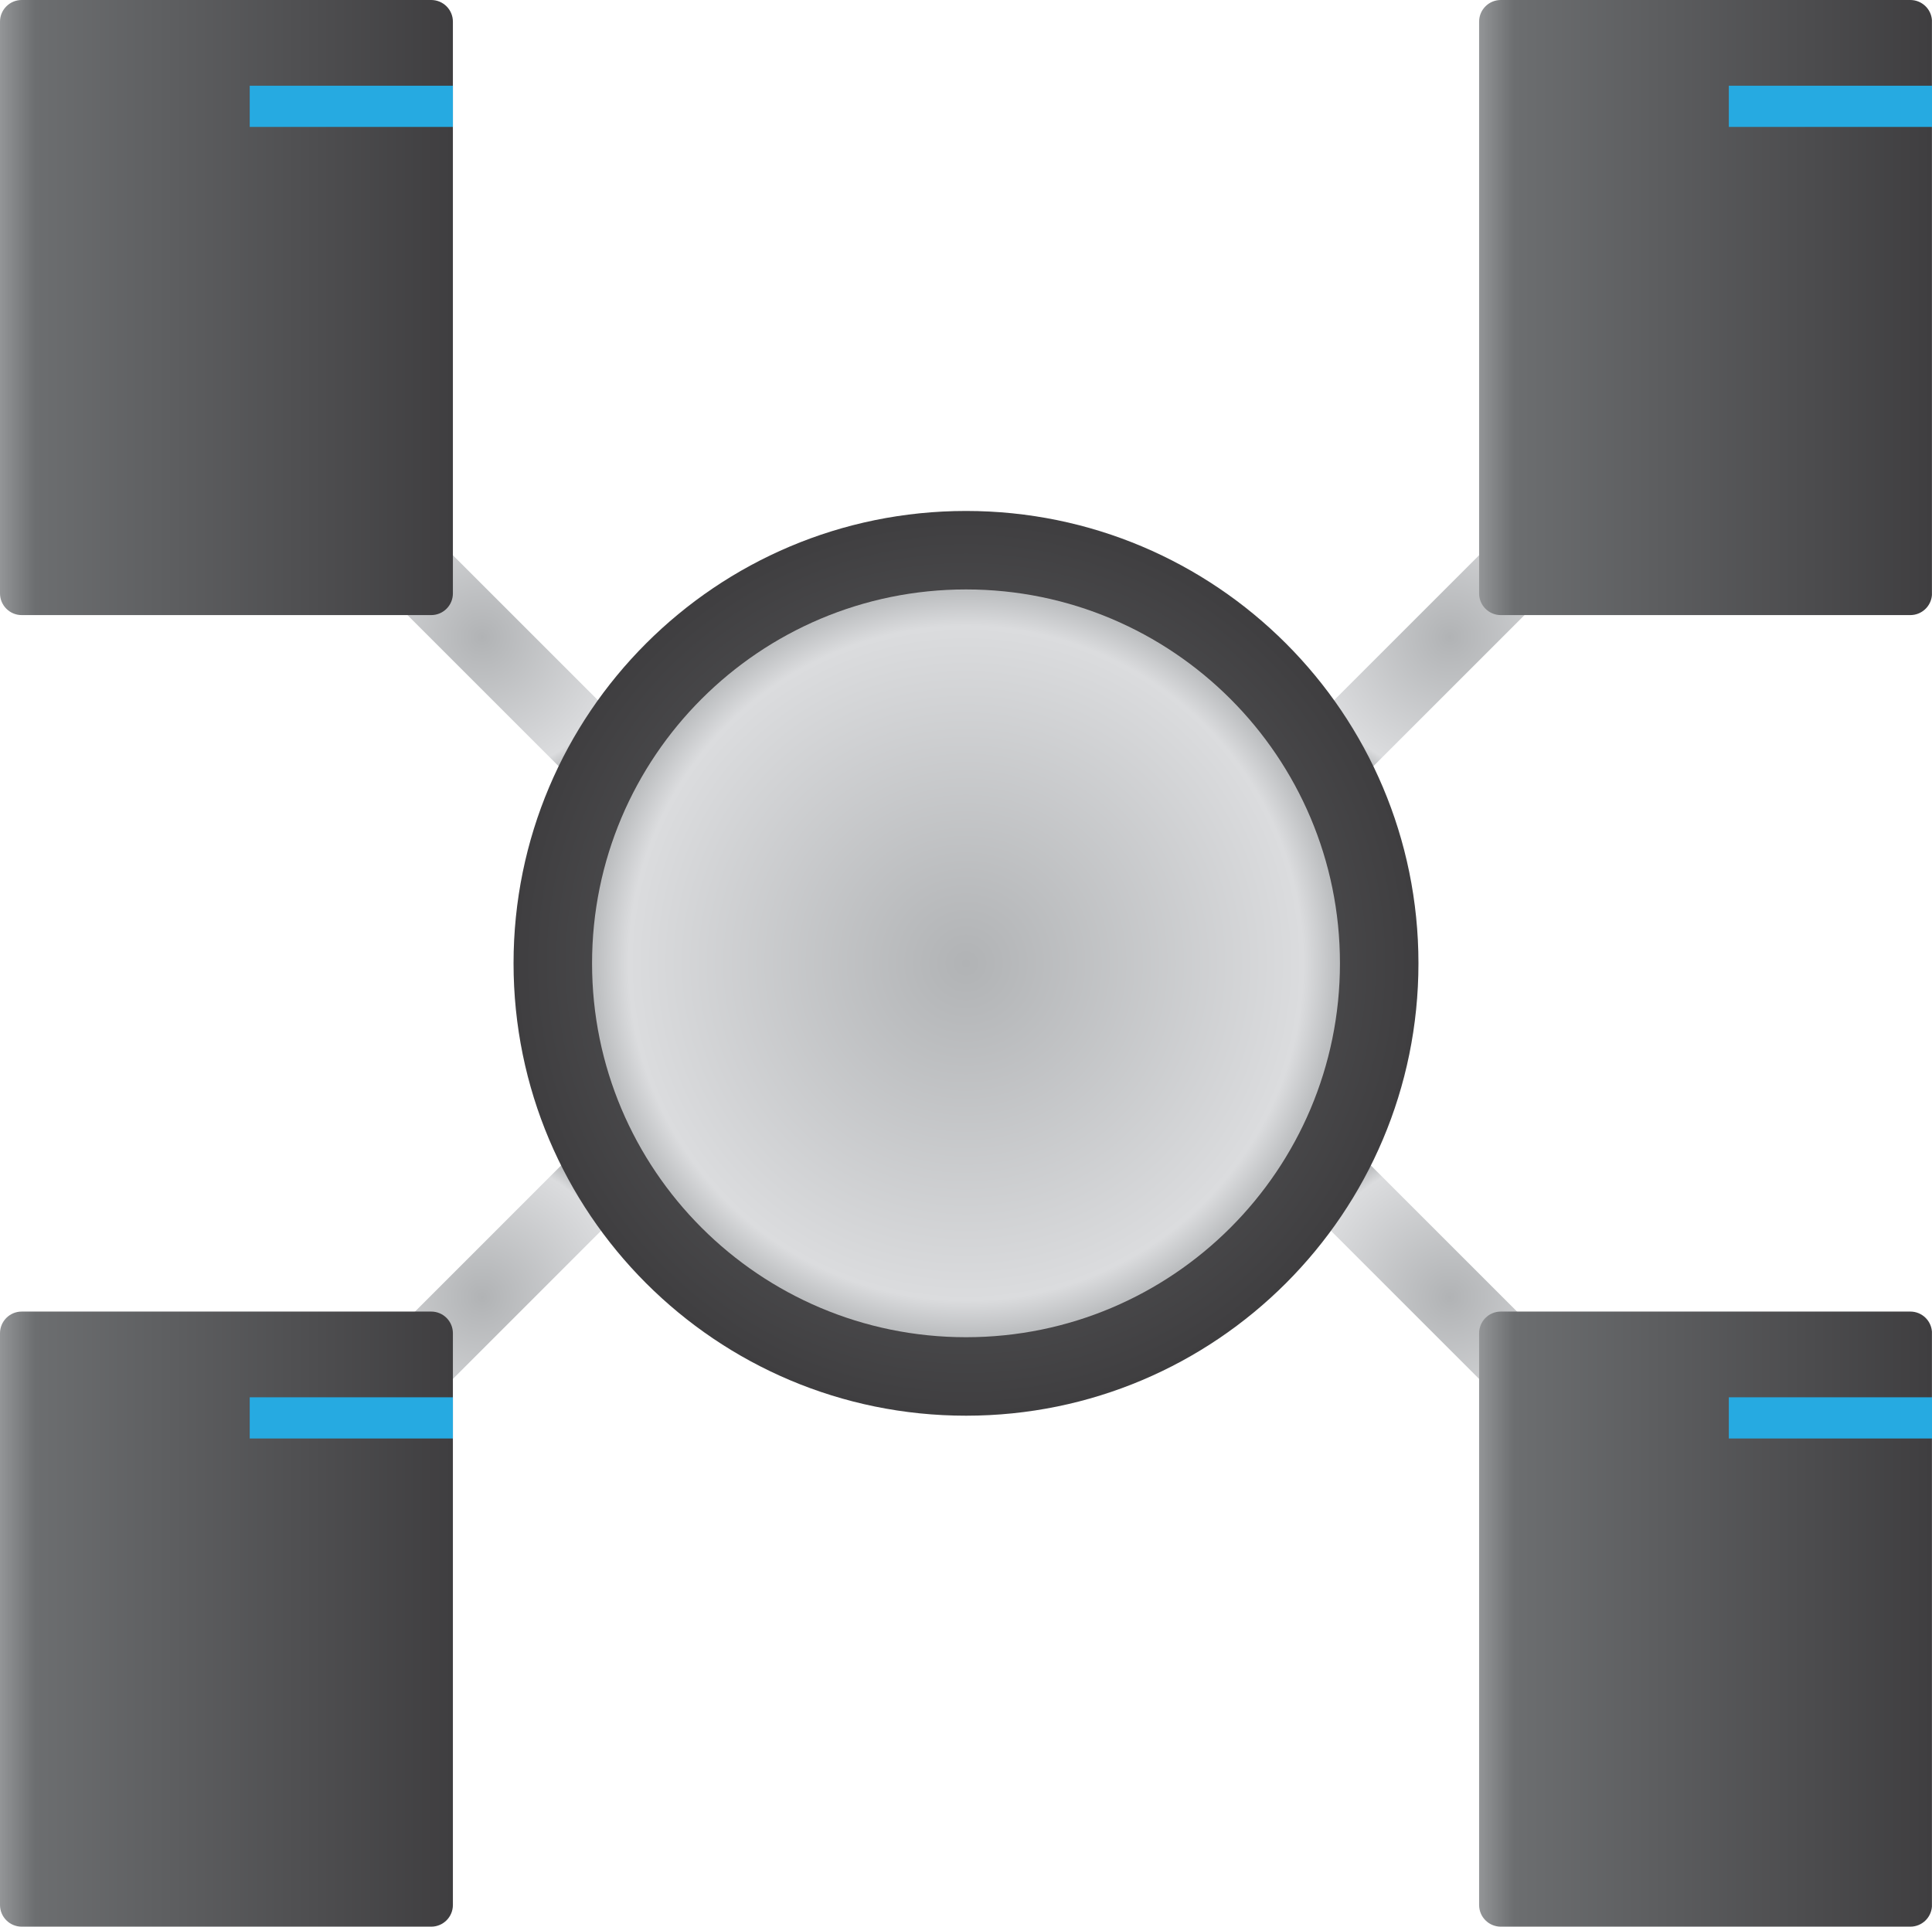 <?xml version="1.0" encoding="UTF-8" standalone="no"?><!-- Generator: Gravit.io --><svg xmlns="http://www.w3.org/2000/svg" xmlns:xlink="http://www.w3.org/1999/xlink" style="isolation:isolate" viewBox="0 0 255.419 254.761" width="255.419pt" height="254.761pt"><defs><clipPath id="_clipPath_4R7HeOPOPVrfuHH4aZnAkRp35cAtD6qO"><rect width="255.419" height="254.761"/></clipPath></defs><g clip-path="url(#_clipPath_4R7HeOPOPVrfuHH4aZnAkRp35cAtD6qO)"><g><g><radialGradient id="_rgradient_18" fx="0.5" fy="0.5" cx="0.5" cy="0.5" r="0.5" gradientTransform="matrix(40.089,0,0,40.085,43.691,64.195)" gradientUnits="userSpaceOnUse"><stop offset="0%" stop-opacity="1" style="stop-color:rgb(177,179,181)"/><stop offset="90.6%" stop-opacity="1" style="stop-color:rgb(219,220,222)"/><stop offset="100%" stop-opacity="1" style="stop-color:rgb(187,189,191)"/></radialGradient><path d=" M 76.818 104.28 L 43.691 71.152 L 50.652 64.195 L 83.78 97.323 L 76.818 104.28 Z " fill="url(#_rgradient_18)"/></g><g><radialGradient id="_rgradient_19" fx="0.5" fy="0.5" cx="0.5" cy="0.5" r="-0.5" gradientTransform="matrix(40.089,0,0,40.085,171.64,64.195)" gradientUnits="userSpaceOnUse"><stop offset="0%" stop-opacity="1" style="stop-color:rgb(177,179,181)"/><stop offset="90.6%" stop-opacity="1" style="stop-color:rgb(219,220,222)"/><stop offset="100%" stop-opacity="1" style="stop-color:rgb(187,189,191)"/></radialGradient><path d=" M 178.601 104.28 L 211.729 71.152 L 204.767 64.195 L 171.64 97.323 L 178.601 104.28 Z " fill="url(#_rgradient_19)"/></g><g><radialGradient id="_rgradient_20" fx="0.5" fy="0.5" cx="0.5" cy="0.5" r="-0.5" gradientTransform="matrix(40.089,0,0,40.085,171.64,151.472)" gradientUnits="userSpaceOnUse"><stop offset="0%" stop-opacity="1" style="stop-color:rgb(177,179,181)"/><stop offset="90.6%" stop-opacity="1" style="stop-color:rgb(219,220,222)"/><stop offset="100%" stop-opacity="1" style="stop-color:rgb(187,189,191)"/></radialGradient><path d=" M 178.601 151.472 L 211.729 184.6 L 204.767 191.557 L 171.64 158.429 L 178.601 151.472 Z " fill="url(#_rgradient_20)"/></g><g><radialGradient id="_rgradient_21" fx="0.5" fy="0.5" cx="0.5" cy="0.5" r="0.5" gradientTransform="matrix(40.089,0,0,40.085,43.691,151.472)" gradientUnits="userSpaceOnUse"><stop offset="0%" stop-opacity="1" style="stop-color:rgb(177,179,181)"/><stop offset="90.6%" stop-opacity="1" style="stop-color:rgb(219,220,222)"/><stop offset="100%" stop-opacity="1" style="stop-color:rgb(187,189,191)"/></radialGradient><path d=" M 76.818 151.472 L 43.691 184.6 L 50.652 191.557 L 83.78 158.429 L 76.818 151.472 Z " fill="url(#_rgradient_21)"/></g><g><radialGradient id="_rgradient_22" fx="0.5" fy="0.5" cx="0.5" cy="0.5" r="0.5" gradientTransform="matrix(119.633,0,0,119.633,67.893,67.564)" gradientUnits="userSpaceOnUse"><stop offset="0%" stop-opacity="1" style="stop-color:rgb(108,110,112)"/><stop offset="100%" stop-opacity="1" style="stop-color:rgb(63,62,64)"/></radialGradient><path d=" M 67.893 127.38 C 67.893 160.417 94.673 187.197 127.714 187.197 C 160.746 187.197 187.526 160.417 187.526 127.38 C 187.526 94.341 160.746 67.564 127.714 67.564 C 94.673 67.564 67.893 94.341 67.893 127.38 Z " fill="url(#_rgradient_22)"/></g><g><radialGradient id="_rgradient_23" fx="0.5" fy="0.5" cx="0.5" cy="0.5" r="0.5" gradientTransform="matrix(98.874,0,0,98.878,78.273,77.941)" gradientUnits="userSpaceOnUse"><stop offset="0%" stop-opacity="1" style="stop-color:rgb(177,179,181)"/><stop offset="90.6%" stop-opacity="1" style="stop-color:rgb(219,220,222)"/><stop offset="100%" stop-opacity="1" style="stop-color:rgb(187,189,191)"/></radialGradient><path d=" M 78.273 127.38 C 78.273 154.685 100.405 176.819 127.714 176.819 C 155.014 176.819 177.147 154.685 177.147 127.38 C 177.147 100.076 155.014 77.941 127.714 77.941 C 100.405 77.941 78.273 100.076 78.273 127.38 Z " fill="url(#_rgradient_23)"/></g><g><linearGradient id="_lgradient_174" x1="0" y1="0.5" x2="1" y2="0.5" gradientTransform="matrix(59.875,0,0,81.333,0,173.428)" gradientUnits="userSpaceOnUse"><stop offset="0%" stop-opacity="1" style="stop-color:rgb(147,149,151)"/><stop offset="7.7%" stop-opacity="1" style="stop-color:rgb(108,110,112)"/><stop offset="100%" stop-opacity="1" style="stop-color:rgb(63,62,64)"/></linearGradient><path d=" M 2.867 173.428 C 1.287 173.428 0 174.71 0 176.294 L 0 251.894 C 0 253.478 1.287 254.761 2.867 254.761 L 57.009 254.761 C 58.593 254.761 59.875 253.478 59.875 251.894 L 59.875 176.294 C 59.875 174.71 58.593 173.428 57.009 173.428 L 2.867 173.428 Z " fill="url(#_lgradient_174)"/></g><g><path d=" M 59.875 190.21 L 33.013 190.21 L 33.013 184.763 L 59.875 184.763 L 59.875 190.21 Z " fill="rgb(38,170,225)"/></g><g><linearGradient id="_lgradient_175" x1="0" y1="0.5" x2="1" y2="0.5" gradientTransform="matrix(59.867,0,0,81.333,195.544,173.428)" gradientUnits="userSpaceOnUse"><stop offset="0%" stop-opacity="1" style="stop-color:rgb(147,149,151)"/><stop offset="7.7%" stop-opacity="1" style="stop-color:rgb(108,110,112)"/><stop offset="100%" stop-opacity="1" style="stop-color:rgb(63,62,64)"/></linearGradient><path d=" M 198.411 173.428 C 196.831 173.428 195.544 174.71 195.544 176.294 L 195.544 251.894 C 195.544 253.478 196.831 254.761 198.411 254.761 L 252.553 254.761 C 254.064 254.761 255.3 253.594 255.411 252.112 L 255.411 176.077 C 255.3 174.594 254.064 173.428 252.553 173.428 L 198.411 173.428 Z " fill="url(#_lgradient_175)"/></g><g><path d=" M 255.419 190.21 L 228.557 190.21 L 228.557 184.763 L 255.419 184.763 L 255.419 190.21 Z " fill="rgb(38,170,225)"/></g><g><linearGradient id="_lgradient_176" x1="0" y1="0.5" x2="1" y2="0.5" gradientTransform="matrix(59.875,0,0,81.333,0,0)" gradientUnits="userSpaceOnUse"><stop offset="0%" stop-opacity="1" style="stop-color:rgb(147,149,151)"/><stop offset="7.7%" stop-opacity="1" style="stop-color:rgb(108,110,112)"/><stop offset="100%" stop-opacity="1" style="stop-color:rgb(63,62,64)"/></linearGradient><path d=" M 2.867 0 C 1.287 0 0 1.282 0 2.866 L 0 78.467 C 0 80.051 1.287 81.333 2.867 81.333 L 57.009 81.333 C 58.593 81.333 59.875 80.051 59.875 78.467 L 59.875 2.866 C 59.875 1.282 58.593 0 57.009 0 L 2.867 0 Z " fill="url(#_lgradient_176)"/></g><g><path d=" M 59.875 16.782 L 33.013 16.782 L 33.013 11.335 L 59.875 11.335 L 59.875 16.782 Z " fill="rgb(38,170,225)"/></g><g><linearGradient id="_lgradient_177" x1="0" y1="0.5" x2="1" y2="0.5" gradientTransform="matrix(59.867,0,0,81.333,195.544,0)" gradientUnits="userSpaceOnUse"><stop offset="0%" stop-opacity="1" style="stop-color:rgb(147,149,151)"/><stop offset="7.7%" stop-opacity="1" style="stop-color:rgb(108,110,112)"/><stop offset="100%" stop-opacity="1" style="stop-color:rgb(63,62,64)"/></linearGradient><path d=" M 198.411 0 C 196.831 0 195.544 1.282 195.544 2.866 L 195.544 78.467 C 195.544 80.051 196.831 81.333 198.411 81.333 L 252.553 81.333 C 254.064 81.333 255.3 80.167 255.411 78.684 L 255.411 2.649 C 255.3 1.167 254.064 0 252.553 0 L 198.411 0 Z " fill="url(#_lgradient_177)"/></g><g><path d=" M 255.419 16.782 L 228.557 16.782 L 228.557 11.335 L 255.419 11.335 L 255.419 16.782 Z " fill="rgb(38,170,225)"/></g></g></g></svg>